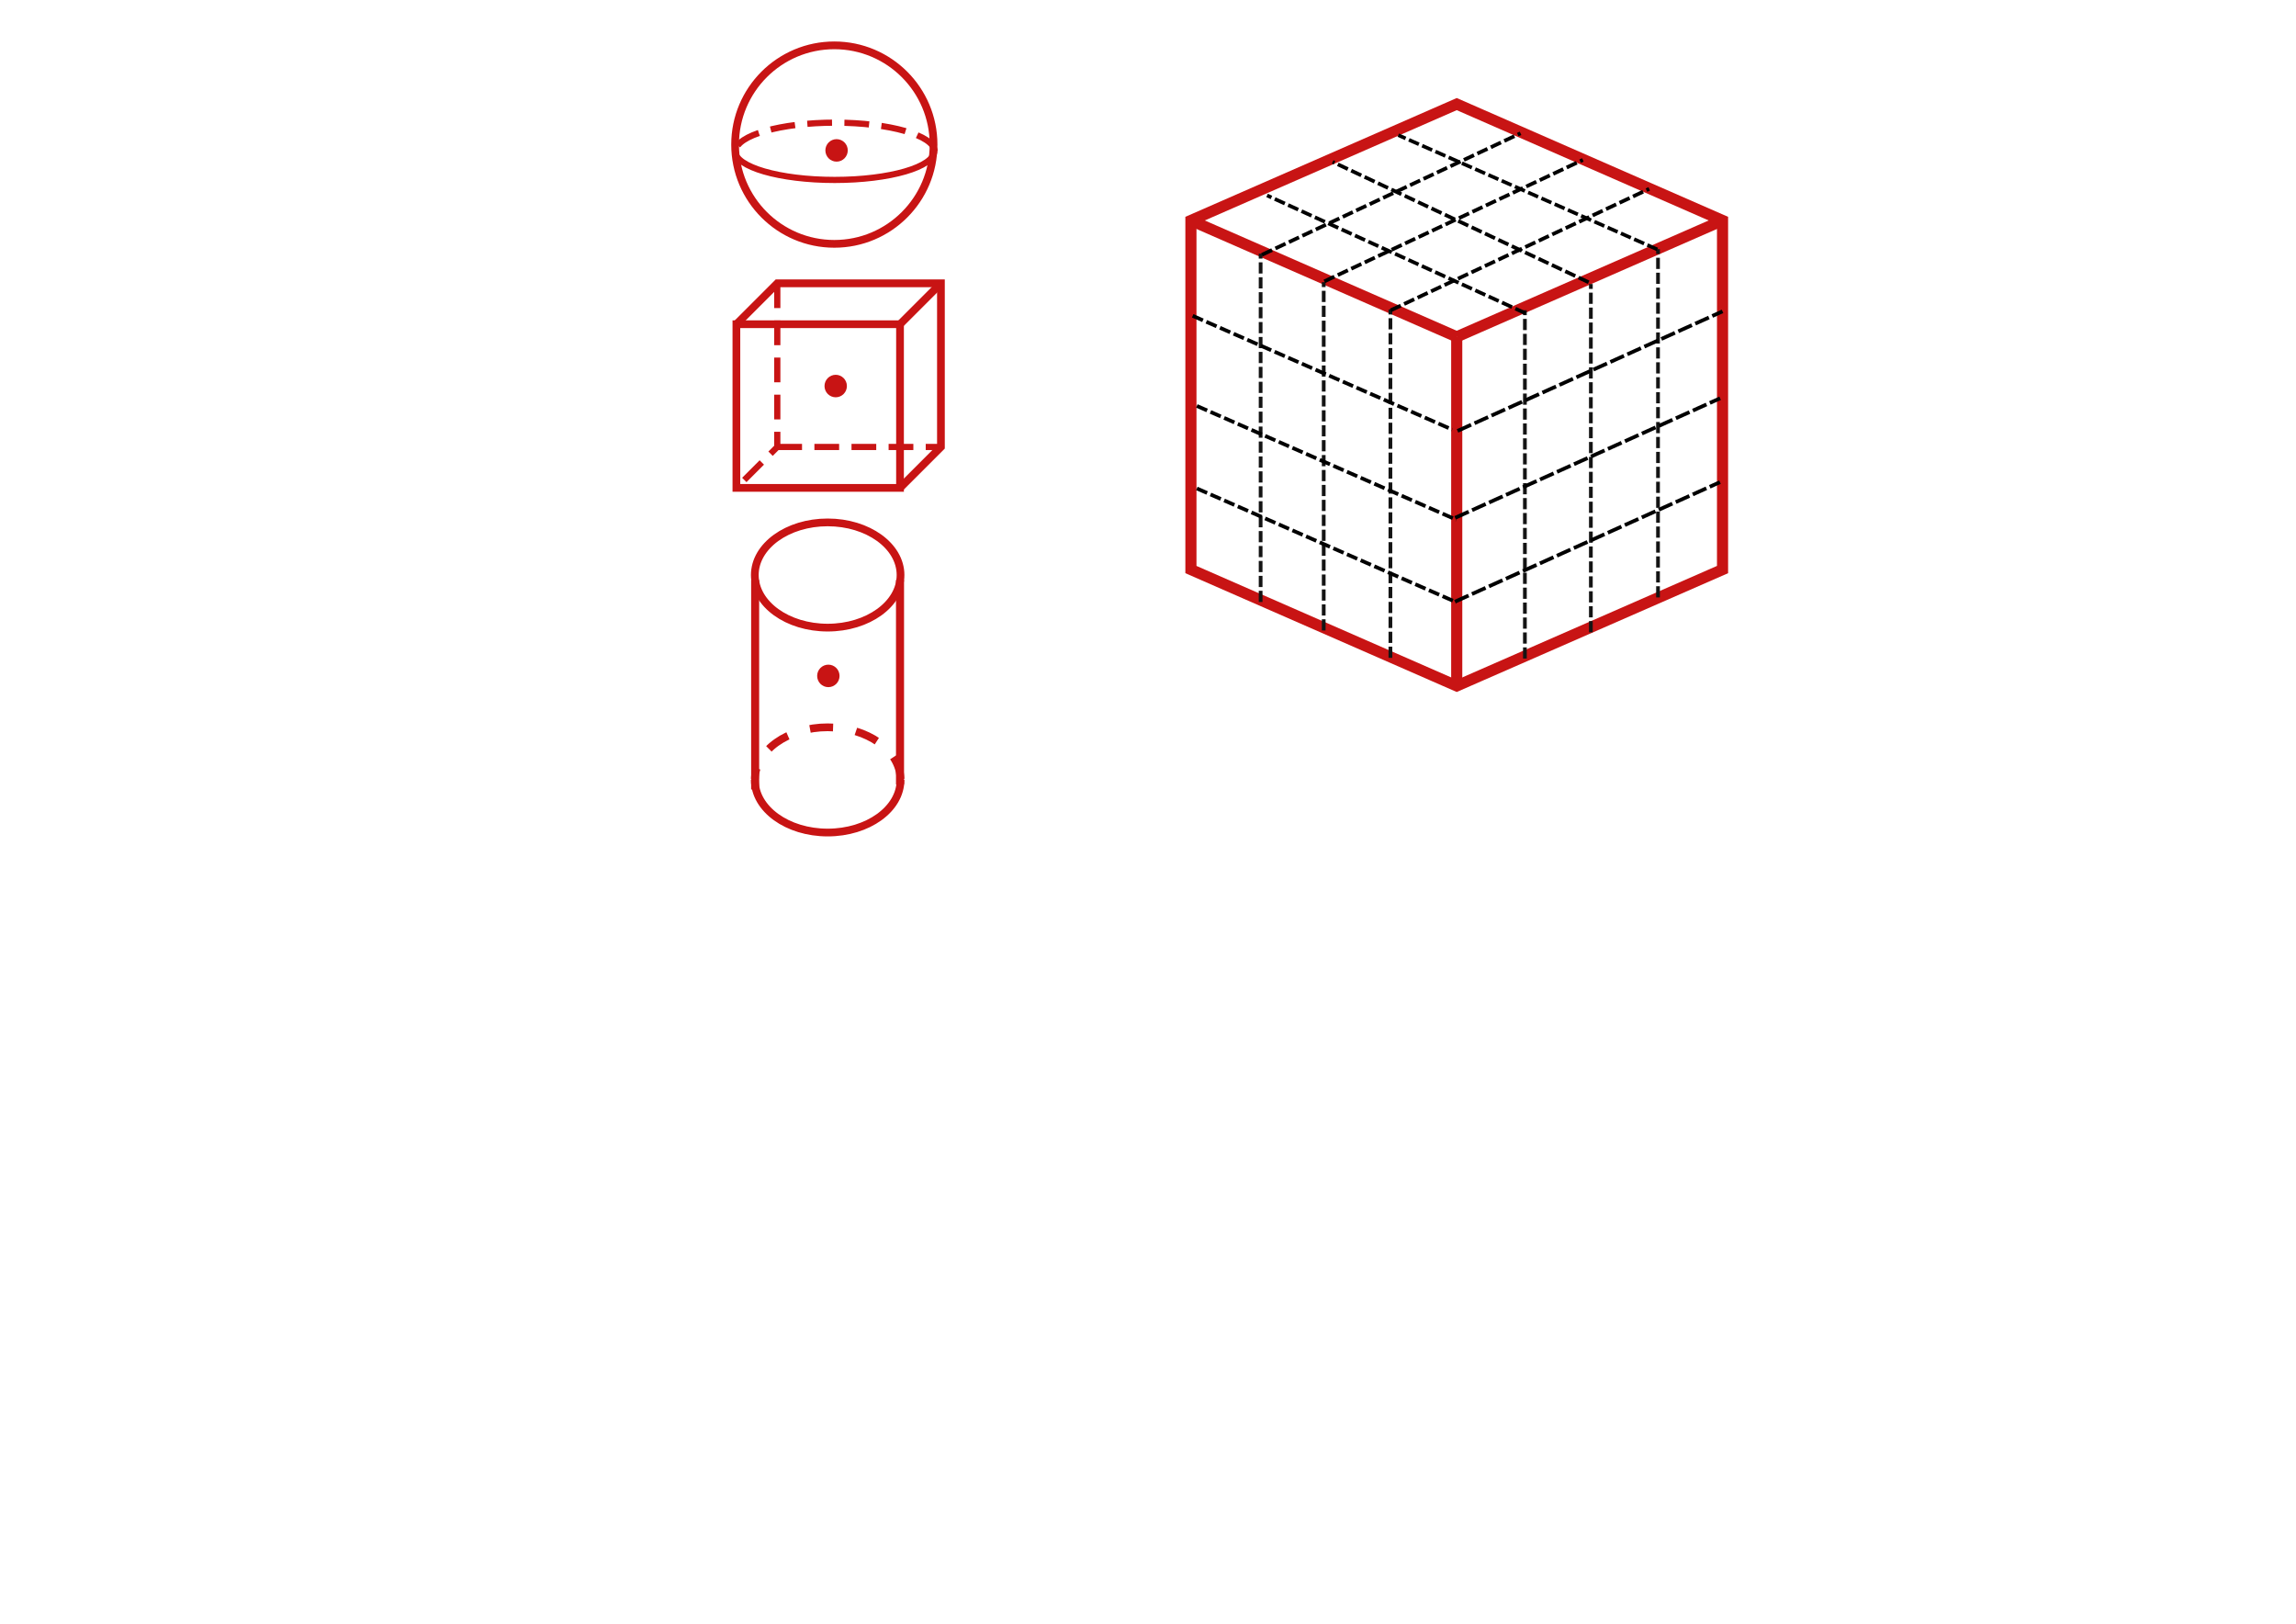 <?xml version="1.0" encoding="UTF-8" standalone="no"?>
<!-- Created with Inkscape (http://www.inkscape.org/) -->

<svg
   width="297mm"
   height="210mm"
   viewBox="0 0 297 210"
   version="1.1"
   id="svg5"
   inkscape:version="1.1.2 (0a00cf5339, 2022-02-04)"
   sodipodi:docname="dl_paradigm.svg"
   xmlns:inkscape="http://www.inkscape.org/namespaces/inkscape"
   xmlns:sodipodi="http://sodipodi.sourceforge.net/DTD/sodipodi-0.dtd"
   xmlns="http://www.w3.org/2000/svg"
   xmlns:svg="http://www.w3.org/2000/svg">
  <sodipodi:namedview
     id="namedview7"
     pagecolor="#ffffff"
     bordercolor="#666666"
     borderopacity="1.0"
     inkscape:pageshadow="2"
     inkscape:pageopacity="0.0"
     inkscape:pagecheckerboard="0"
     inkscape:document-units="mm"
     showgrid="true"
     inkscape:snap-global="true"
     inkscape:zoom="1"
     inkscape:cx="559.5"
     inkscape:cy="252.5"
     inkscape:window-width="1920"
     inkscape:window-height="1056"
     inkscape:window-x="0"
     inkscape:window-y="0"
     inkscape:window-maximized="1"
     inkscape:current-layer="layer1">
    <inkscape:grid
       type="xygrid"
       id="grid824" />
  </sodipodi:namedview>
  <defs
     id="defs2" />
  <g
     inkscape:label="Capa 1"
     inkscape:groupmode="layer"
     id="layer1">
    <path
       style="fill:none;stroke:#c81414;stroke-width:1.439px;stroke-linecap:butt;stroke-linejoin:miter;stroke-opacity:1"
       d="M 188.436,43.563 154.052,28.513"
       id="path859"
       inkscape:export-filename="/home/uadmin/git/virtualearn3d/doc/img/dl_paradigm_objs.png"
       inkscape:export-xdpi="300"
       inkscape:export-ydpi="300" />
    <path
       style="fill:none;stroke:#c81414;stroke-width:1.439px;stroke-linecap:butt;stroke-linejoin:miter;stroke-opacity:1"
       d="M 188.436,43.563 222.819,28.513"
       id="path861"
       inkscape:export-filename="/home/uadmin/git/virtualearn3d/doc/img/dl_paradigm_objs.png"
       inkscape:export-xdpi="300"
       inkscape:export-ydpi="300" />
    <path
       style="fill:none;stroke:#c81414;stroke-width:1.439px;stroke-linecap:butt;stroke-linejoin:miter;stroke-opacity:1"
       d="m 188.436,43.563 v 45.151"
       id="path863"
       inkscape:export-filename="/home/uadmin/git/virtualearn3d/doc/img/dl_paradigm_objs.png"
       inkscape:export-xdpi="300"
       inkscape:export-ydpi="300" />
    <path
       style="fill:none;stroke:#c81414;stroke-width:1.439px;stroke-linecap:butt;stroke-linejoin:miter;stroke-opacity:1"
       d="M 222.82,28.513 V 73.663 L 188.436,88.714 154.052,73.663 v -45.151 l 34.384,-15.05 z"
       id="path865"
       inkscape:export-filename="/home/uadmin/git/virtualearn3d/doc/img/dl_paradigm_objs.png"
       inkscape:export-xdpi="300"
       inkscape:export-ydpi="300" />
    <path
       style="fill:none;stroke:#141414;stroke-width:0.483;stroke-linecap:butt;stroke-linejoin:miter;stroke-miterlimit:4;stroke-dasharray:1.448, 0.483;stroke-dashoffset:0;stroke-opacity:1"
       d="M 163.069,77.856 V 32.807"
       id="path1363"
       inkscape:export-filename="/home/uadmin/git/virtualearn3d/doc/img/dl_paradigm_objs.png"
       inkscape:export-xdpi="300"
       inkscape:export-ydpi="300" />
    <path
       style="fill:none;stroke:#141414;stroke-width:0.483;stroke-linecap:butt;stroke-linejoin:miter;stroke-miterlimit:4;stroke-dasharray:1.448, 0.483;stroke-dashoffset:0;stroke-opacity:1"
       d="m 171.23,81.541 v -45.049"
       id="path1363-6"
       inkscape:export-filename="/home/uadmin/git/virtualearn3d/doc/img/dl_paradigm_objs.png"
       inkscape:export-xdpi="300"
       inkscape:export-ydpi="300" />
    <path
       style="fill:none;stroke:#141414;stroke-width:0.483;stroke-linecap:butt;stroke-linejoin:miter;stroke-miterlimit:4;stroke-dasharray:1.448, 0.483;stroke-dashoffset:0;stroke-opacity:1"
       d="M 179.856,85.082 V 40.033"
       id="path1363-6-7"
       inkscape:export-filename="/home/uadmin/git/virtualearn3d/doc/img/dl_paradigm_objs.png"
       inkscape:export-xdpi="300"
       inkscape:export-ydpi="300" />
    <path
       style="fill:none;stroke:#141414;stroke-width:0.483;stroke-linecap:butt;stroke-linejoin:miter;stroke-miterlimit:4;stroke-dasharray:1.448, 0.483;stroke-dashoffset:0;stroke-opacity:1"
       d="M 197.254,85.173 V 40.124"
       id="path1363-6-7-5"
       inkscape:export-filename="/home/uadmin/git/virtualearn3d/doc/img/dl_paradigm_objs.png"
       inkscape:export-xdpi="300"
       inkscape:export-ydpi="300" />
    <path
       style="fill:none;stroke:#141414;stroke-width:0.483;stroke-linecap:butt;stroke-linejoin:miter;stroke-miterlimit:4;stroke-dasharray:1.448, 0.483;stroke-dashoffset:0;stroke-opacity:1"
       d="m 214.473,77.268 v -45.049"
       id="path1363-6-7-5-6"
       inkscape:export-filename="/home/uadmin/git/virtualearn3d/doc/img/dl_paradigm_objs.png"
       inkscape:export-xdpi="300"
       inkscape:export-ydpi="300" />
    <path
       style="fill:none;stroke:#141414;stroke-width:0.483;stroke-linecap:butt;stroke-linejoin:miter;stroke-miterlimit:4;stroke-dasharray:1.448, 0.483;stroke-dashoffset:0;stroke-opacity:1"
       d="M 205.786,81.779 V 36.73"
       id="path1363-6-7-5-6-2"
       inkscape:export-filename="/home/uadmin/git/virtualearn3d/doc/img/dl_paradigm_objs.png"
       inkscape:export-xdpi="300"
       inkscape:export-ydpi="300" />
    <path
       style="fill:none;stroke:#000000;stroke-width:0.481;stroke-linecap:butt;stroke-linejoin:miter;stroke-miterlimit:4;stroke-dasharray:1.443, 0.481;stroke-dashoffset:0;stroke-opacity:1"
       d="M 163.242,32.95 196.687,17.241"
       id="path1723"
       inkscape:export-filename="/home/uadmin/git/virtualearn3d/doc/img/dl_paradigm_objs.png"
       inkscape:export-xdpi="300"
       inkscape:export-ydpi="300" />
    <path
       style="fill:none;stroke:#000000;stroke-width:0.481;stroke-linecap:butt;stroke-linejoin:miter;stroke-miterlimit:4;stroke-dasharray:1.443, 0.481;stroke-dashoffset:0;stroke-opacity:1"
       d="M 179.891,40.134 213.335,24.424"
       id="path1723-9"
       inkscape:export-filename="/home/uadmin/git/virtualearn3d/doc/img/dl_paradigm_objs.png"
       inkscape:export-xdpi="300"
       inkscape:export-ydpi="300" />
    <path
       style="fill:none;stroke:#000000;stroke-width:0.481;stroke-linecap:butt;stroke-linejoin:miter;stroke-miterlimit:4;stroke-dasharray:1.443, 0.481;stroke-dashoffset:0;stroke-opacity:1"
       d="M 171.309,36.39 204.753,20.681"
       id="path1723-9-1"
       inkscape:export-filename="/home/uadmin/git/virtualearn3d/doc/img/dl_paradigm_objs.png"
       inkscape:export-xdpi="300"
       inkscape:export-ydpi="300" />
    <path
       style="fill:none;stroke:#000000;stroke-width:0.475;stroke-linecap:butt;stroke-linejoin:miter;stroke-miterlimit:4;stroke-dasharray:1.425, 0.475;stroke-dashoffset:0;stroke-opacity:1"
       d="M 197.318,40.508 163.903,25.278"
       id="path2152"
       inkscape:export-filename="/home/uadmin/git/virtualearn3d/doc/img/dl_paradigm_objs.png"
       inkscape:export-xdpi="300"
       inkscape:export-ydpi="300" />
    <path
       style="fill:none;stroke:#000000;stroke-width:0.478;stroke-linecap:butt;stroke-linejoin:miter;stroke-miterlimit:4;stroke-dasharray:1.434, 0.478;stroke-dashoffset:0;stroke-opacity:1"
       d="M 205.5,36.507 172.386,20.941"
       id="path2152-2"
       inkscape:export-filename="/home/uadmin/git/virtualearn3d/doc/img/dl_paradigm_objs.png"
       inkscape:export-xdpi="300"
       inkscape:export-ydpi="300" />
    <path
       style="fill:none;stroke:#000000;stroke-width:0.468;stroke-linecap:butt;stroke-linejoin:miter;stroke-miterlimit:4;stroke-dasharray:1.405, 0.468;stroke-dashoffset:0;stroke-opacity:1"
       d="M 214.385,32.258 180.879,17.481"
       id="path2152-2-7"
       inkscape:export-filename="/home/uadmin/git/virtualearn3d/doc/img/dl_paradigm_objs.png"
       inkscape:export-xdpi="300"
       inkscape:export-ydpi="300" />
    <path
       style="fill:none;stroke:#000000;stroke-width:0.482;stroke-linecap:butt;stroke-linejoin:miter;stroke-miterlimit:4;stroke-dasharray:1.446, 0.482;stroke-dashoffset:0;stroke-opacity:1"
       d="m 154.821,63.176 33.574,14.717"
       id="path2311"
       inkscape:export-filename="/home/uadmin/git/virtualearn3d/doc/img/dl_paradigm_objs.png"
       inkscape:export-xdpi="300"
       inkscape:export-ydpi="300" />
    <path
       style="fill:none;stroke:#000000;stroke-width:0.482;stroke-linecap:butt;stroke-linejoin:miter;stroke-miterlimit:4;stroke-dasharray:1.446, 0.482;stroke-dashoffset:0;stroke-opacity:1"
       d="m 154.82,52.503 33.574,14.717"
       id="path2311-0"
       inkscape:export-filename="/home/uadmin/git/virtualearn3d/doc/img/dl_paradigm_objs.png"
       inkscape:export-xdpi="300"
       inkscape:export-ydpi="300" />
    <path
       style="fill:none;stroke:#000000;stroke-width:0.482;stroke-linecap:butt;stroke-linejoin:miter;stroke-miterlimit:4;stroke-dasharray:1.446, 0.482;stroke-dashoffset:0;stroke-opacity:1"
       d="M 154.28,40.846 187.854,55.562"
       id="path2311-0-9"
       inkscape:export-filename="/home/uadmin/git/virtualearn3d/doc/img/dl_paradigm_objs.png"
       inkscape:export-xdpi="300"
       inkscape:export-ydpi="300" />
    <path
       style="fill:none;stroke:#000000;stroke-width:0.482;stroke-linecap:butt;stroke-linejoin:miter;stroke-miterlimit:4;stroke-dasharray:1.928, 0.482;stroke-dashoffset:0;stroke-opacity:1"
       d="M 188.538,55.73 222.818,40.27"
       id="path2470"
       inkscape:export-filename="/home/uadmin/git/virtualearn3d/doc/img/dl_paradigm_objs.png"
       inkscape:export-xdpi="300"
       inkscape:export-ydpi="300" />
    <path
       style="fill:none;stroke:#000000;stroke-width:0.482;stroke-linecap:butt;stroke-linejoin:miter;stroke-miterlimit:4;stroke-dasharray:1.928, 0.482;stroke-dashoffset:0;stroke-opacity:1"
       d="m 188.227,66.972 34.28,-15.46"
       id="path2470-3"
       inkscape:export-filename="/home/uadmin/git/virtualearn3d/doc/img/dl_paradigm_objs.png"
       inkscape:export-xdpi="300"
       inkscape:export-ydpi="300" />
    <path
       style="fill:none;stroke:#000000;stroke-width:0.482;stroke-linecap:butt;stroke-linejoin:miter;stroke-miterlimit:4;stroke-dasharray:1.928, 0.482;stroke-dashoffset:0;stroke-opacity:1"
       d="m 188.211,77.818 34.28,-15.46"
       id="path2470-3-6"
       inkscape:export-filename="/home/uadmin/git/virtualearn3d/doc/img/dl_paradigm_objs.png"
       inkscape:export-xdpi="300"
       inkscape:export-ydpi="300" />
    <circle
       style="fill:none;stroke:#c81414;stroke-width:1;stroke-miterlimit:4;stroke-dasharray:none;stroke-dashoffset:0;stroke-opacity:1"
       id="path2807"
       cx="107.925"
       cy="18.701"
       r="12.836"
       inkscape:export-filename="/home/uadmin/git/virtualearn3d/doc/img/dl_paradigm_objs.png"
       inkscape:export-xdpi="300"
       inkscape:export-ydpi="300" />
    <path
       id="path2955"
       style="fill:none;stroke:#c81414;stroke-width:0.8;stroke-miterlimit:4;stroke-dasharray:none;stroke-dashoffset:0;stroke-opacity:1"
       d="m 95.078,19.521 c -1.21e-4,2.071 5.771,3.751 12.89,3.751 7.119,2e-6 12.89,-1.679 12.89,-3.751"
       sodipodi:nodetypes="csc"
       inkscape:export-filename="/home/uadmin/git/virtualearn3d/doc/img/dl_paradigm_objs.png"
       inkscape:export-xdpi="300"
       inkscape:export-ydpi="300" />
    <path
       id="path3152"
       style="fill:none;stroke:#c81414;stroke-width:0.8;stroke-miterlimit:4;stroke-dasharray:3.2, 1.6;stroke-dashoffset:0;stroke-opacity:1"
       d="m 120.906,19.549 c -0.121,-2.046 -5.855,-3.686 -12.888,-3.686 -7.03,8.42e-4 -12.762,1.641 -12.883,3.686"
       sodipodi:nodetypes="ccc"
       inkscape:export-filename="/home/uadmin/git/virtualearn3d/doc/img/dl_paradigm_objs.png"
       inkscape:export-xdpi="300"
       inkscape:export-ydpi="300" />
    <ellipse
       style="fill:#c81414;fill-opacity:1;stroke:#c81414;stroke-width:1.392;stroke-miterlimit:4;stroke-dasharray:none;stroke-dashoffset:0;stroke-opacity:1"
       id="path3736"
       cx="108.215"
       cy="19.451"
       rx="0.752"
       ry="0.759"
       inkscape:export-filename="/home/uadmin/git/virtualearn3d/doc/img/dl_paradigm_objs.png"
       inkscape:export-xdpi="300"
       inkscape:export-ydpi="300" />
    <ellipse
       style="fill:#c81414;fill-opacity:1;stroke:#c81414;stroke-width:1.392;stroke-miterlimit:4;stroke-dasharray:none;stroke-dashoffset:0;stroke-opacity:1"
       id="path3736-6"
       cx="107.152"
       cy="87.417"
       rx="0.752"
       ry="0.759"
       inkscape:export-filename="/home/uadmin/git/virtualearn3d/doc/img/dl_paradigm_objs.png"
       inkscape:export-xdpi="300"
       inkscape:export-ydpi="300" />
    <ellipse
       style="fill:#c81414;fill-opacity:1;stroke:#c81414;stroke-width:1.392;stroke-miterlimit:4;stroke-dasharray:none;stroke-dashoffset:0;stroke-opacity:1"
       id="path3736-0"
       cx="108.103"
       cy="49.928"
       rx="0.752"
       ry="0.759"
       inkscape:export-filename="/home/uadmin/git/virtualearn3d/doc/img/dl_paradigm_objs.png"
       inkscape:export-xdpi="300"
       inkscape:export-ydpi="300" />
    <path
       style="fill:none;stroke:#c81414;stroke-width:1;stroke-linecap:butt;stroke-linejoin:miter;stroke-miterlimit:4;stroke-dasharray:none;stroke-opacity:1"
       d="M 95.256,41.933 V 63.1 H 116.422 V 41.933 Z"
       id="path3904"
       inkscape:export-filename="/home/uadmin/git/virtualearn3d/doc/img/dl_paradigm_objs.png"
       inkscape:export-xdpi="300"
       inkscape:export-ydpi="300" />
    <path
       style="fill:none;stroke:#c81414;stroke-width:1;stroke-linecap:butt;stroke-linejoin:miter;stroke-miterlimit:4;stroke-dasharray:none;stroke-opacity:1"
       d="m 116.422,63.1 5.292,-5.292 V 36.642 h -21.167 l -5.292,5.292"
       id="path4019"
       inkscape:export-filename="/home/uadmin/git/virtualearn3d/doc/img/dl_paradigm_objs.png"
       inkscape:export-xdpi="300"
       inkscape:export-ydpi="300" />
    <path
       style="fill:none;stroke:#c81414;stroke-width:1;stroke-linecap:butt;stroke-linejoin:miter;stroke-miterlimit:4;stroke-dasharray:none;stroke-opacity:1"
       d="m 116.422,41.933 5.292,-5.292"
       id="path4021"
       inkscape:export-filename="/home/uadmin/git/virtualearn3d/doc/img/dl_paradigm_objs.png"
       inkscape:export-xdpi="300"
       inkscape:export-ydpi="300" />
    <path
       style="fill:none;stroke:#c81414;stroke-width:0.8;stroke-linecap:butt;stroke-linejoin:miter;stroke-miterlimit:4;stroke-dasharray:3.2, 1.6;stroke-dashoffset:0;stroke-opacity:1"
       d="m 100.547,36.642 v 21.167 l -5.292,5.292"
       id="path4190"
       inkscape:export-filename="/home/uadmin/git/virtualearn3d/doc/img/dl_paradigm_objs.png"
       inkscape:export-xdpi="300"
       inkscape:export-ydpi="300" />
    <path
       style="fill:none;stroke:#c81414;stroke-width:0.8;stroke-linecap:butt;stroke-linejoin:miter;stroke-miterlimit:4;stroke-dasharray:3.2, 1.6;stroke-dashoffset:0;stroke-opacity:1"
       d="m 100.547,57.808 h 21.167"
       id="path4291"
       inkscape:export-filename="/home/uadmin/git/virtualearn3d/doc/img/dl_paradigm_objs.png"
       inkscape:export-xdpi="300"
       inkscape:export-ydpi="300" />
    <path
       id="path4553"
       style="fill:none;fill-opacity:1;stroke:#c81414;stroke-width:1;stroke-miterlimit:4;stroke-dasharray:none;stroke-dashoffset:0;stroke-opacity:1"
       d="m 97.638,100.87 c 2.65e-4,3.758 4.22,6.805 9.425,6.805 5.205,3e-5 9.425,-3.046 9.425,-6.805"
       sodipodi:nodetypes="ccc"
       inkscape:export-filename="/home/uadmin/git/virtualearn3d/doc/img/dl_paradigm_objs.png"
       inkscape:export-xdpi="300"
       inkscape:export-ydpi="300" />
    <path
       id="path4829"
       style="fill:none;fill-opacity:1;stroke:#c81414;stroke-width:1;stroke-miterlimit:4;stroke-dasharray:3, 3;stroke-dashoffset:0;stroke-opacity:1"
       d="m 116.486,100.742 c -0.096,-3.708 -4.286,-6.677 -9.423,-6.678 -5.135,0.002 -9.323,2.971 -9.419,6.678"
       sodipodi:nodetypes="ccc"
       inkscape:export-filename="/home/uadmin/git/virtualearn3d/doc/img/dl_paradigm_objs.png"
       inkscape:export-xdpi="300"
       inkscape:export-ydpi="300" />
    <ellipse
       style="fill:none;fill-opacity:1;stroke:#c81414;stroke-width:1;stroke-miterlimit:4;stroke-dasharray:none;stroke-dashoffset:0;stroke-opacity:1"
       id="path4553-6"
       cx="107.064"
       cy="74.368"
       rx="9.425"
       ry="6.805"
       inkscape:export-filename="/home/uadmin/git/virtualearn3d/doc/img/dl_paradigm_objs.png"
       inkscape:export-xdpi="300"
       inkscape:export-ydpi="300" />
    <path
       style="fill:none;stroke:#c81414;stroke-width:1.038;stroke-linecap:butt;stroke-linejoin:miter;stroke-miterlimit:4;stroke-dasharray:none;stroke-opacity:1"
       d="M 97.683,75.006 V 102.104"
       id="path5143"
       inkscape:export-filename="/home/uadmin/git/virtualearn3d/doc/img/dl_paradigm_objs.png"
       inkscape:export-xdpi="300"
       inkscape:export-ydpi="300" />
    <path
       style="fill:none;stroke:#c81414;stroke-width:1.04;stroke-linecap:butt;stroke-linejoin:miter;stroke-miterlimit:4;stroke-dasharray:none;stroke-opacity:1"
       d="M 116.422,75.006 V 101.465"
       id="path5143-2"
       inkscape:export-filename="/home/uadmin/git/virtualearn3d/doc/img/dl_paradigm_objs.png"
       inkscape:export-xdpi="300"
       inkscape:export-ydpi="300" />
  </g>
</svg>
